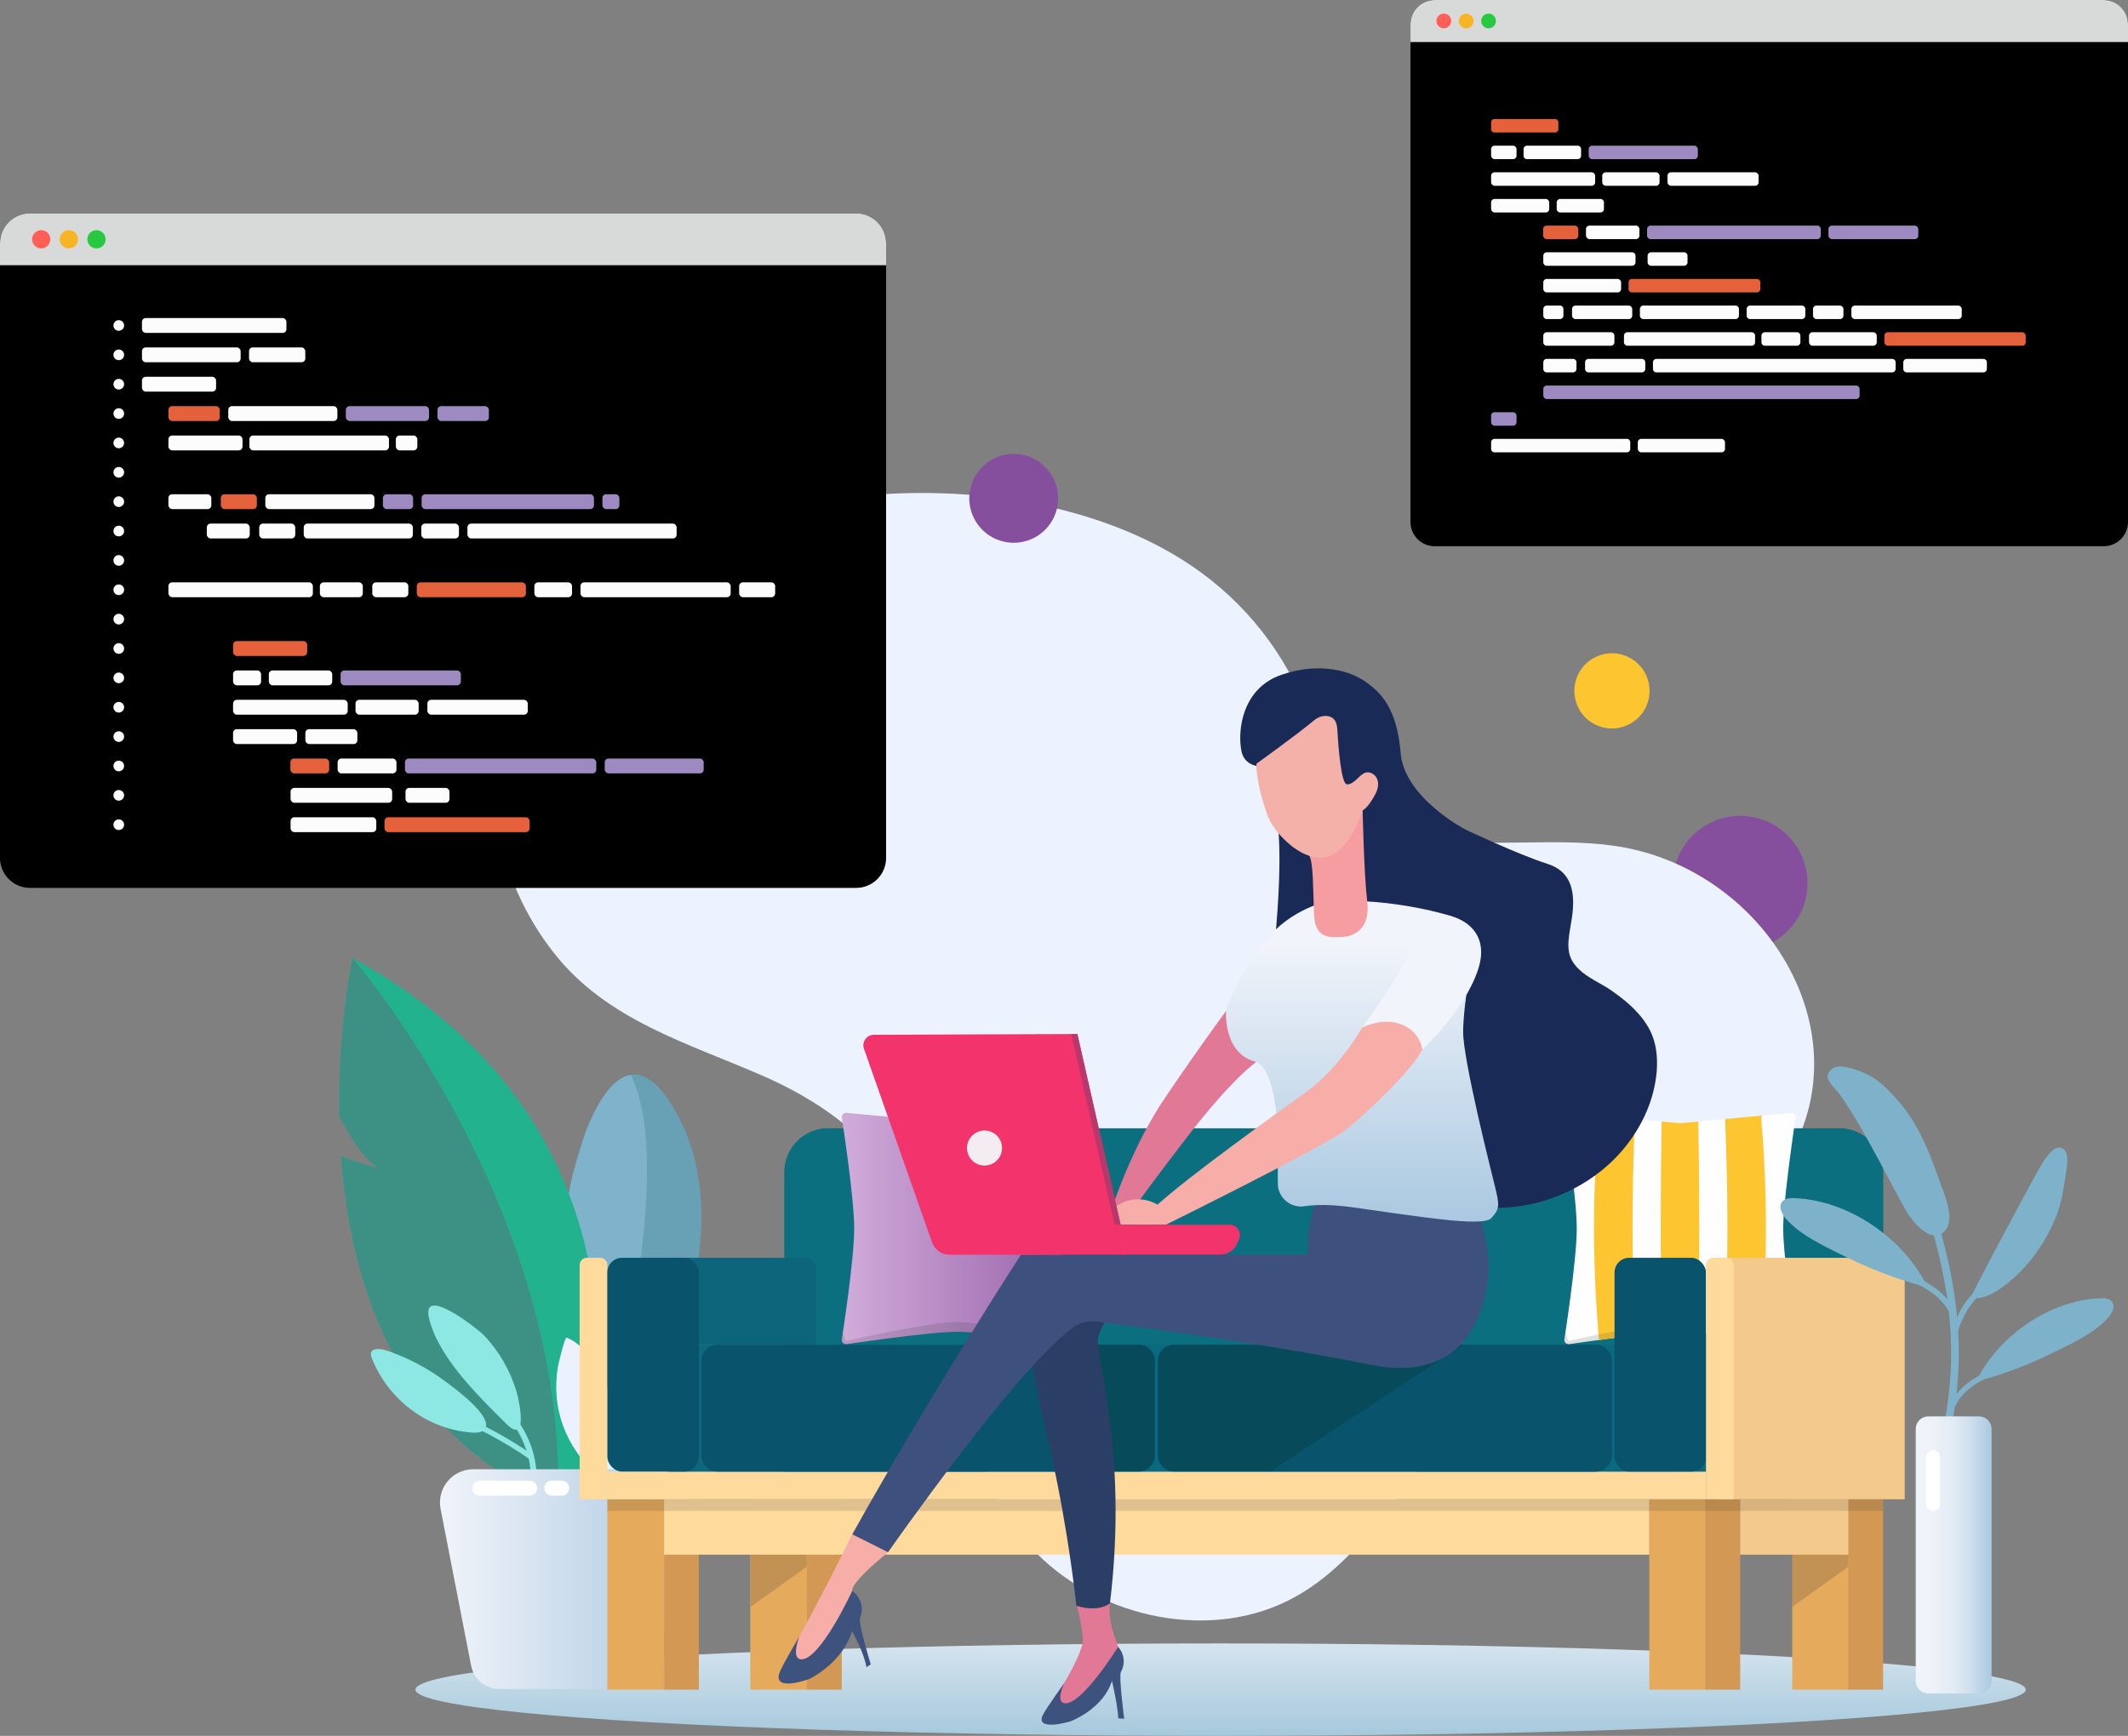 <?xml version="1.0" encoding="UTF-8"?>
<svg id="ICON" xmlns="http://www.w3.org/2000/svg" xmlns:xlink="http://www.w3.org/1999/xlink" viewBox="0 0 1968.41 1606.11">
  <rect x="0" y="0" width="1968.41" height="1606.11" fill="#808080" stroke="none"/>
  <defs>
    <style>
      .cls-1 {
        fill: #3d9084;
      }

      .cls-2 {
        fill: #f2336c;
      }

      .cls-3 {
        fill: url(#linear-gradient-5);
      }

      .cls-4 {
        fill: url(#linear-gradient-4);
      }

      .cls-5 {
        fill: url(#linear-gradient-3);
      }

      .cls-6 {
        fill: url(#linear-gradient-2);
      }

      .cls-7 {
        fill: #f1f4fa;
      }

      .cls-8 {
        fill: #864f9e;
      }

      .cls-9 {
        fill: url(#linear-gradient);
      }

      .cls-10 {
        fill: #ffda9d;
      }

      .cls-11 {
        fill: #ecf2fe;
      }

      .cls-12 {
        fill: #fefeff;
      }

      .cls-13 {
        fill: #ff5f57;
      }

      .cls-14 {
        fill: #0c657a;
      }

      .cls-15 {
        fill: #09546c;
      }

      .cls-16 {
        fill: #7fb3cb;
      }

      .cls-17 {
        fill: #fdc630;
      }

      .cls-18 {
        fill: #9c8ac1;
      }

      .cls-19 {
        fill: #f4ca8c;
      }

      .cls-20 {
        fill: #2b3f66;
      }

      .cls-21 {
        fill: #fff;
      }

      .cls-22 {
        fill: #f3ecf0;
      }

      .cls-23 {
        fill: #b8386b;
      }

      .cls-24 {
        fill: #7eb2ca;
      }

      .cls-25 {
        fill: #f4b1aa;
      }

      .cls-26 {
        fill: #0b6f7f;
      }

      .cls-27 {
        opacity: .2;
      }

      .cls-27, .cls-28, .cls-29 {
        fill: #333;
      }

      .cls-28, .cls-30 {
        opacity: .15;
      }

      .cls-31 {
        fill: #68a1b5;
      }

      .cls-32 {
        fill: #e17895;
      }

      .cls-33 {
        fill: #d39954;
      }

      .cls-34 {
        fill: #8de8e3;
      }

      .cls-35 {
        fill: #f7b423;
      }

      .cls-36 {
        fill: #1a2a57;
      }

      .cls-37 {
        fill: #f59da1;
      }

      .cls-38 {
        fill: #0a697f;
      }

      .cls-39 {
        fill: #3e527e;
      }

      .cls-40 {
        fill: #d8dad9;
      }

      .cls-41 {
        fill: #fcfcfc;
      }

      .cls-42 {
        fill: #ecf2fd;
      }

      .cls-43 {
        fill: #e5aa5c;
      }

      .cls-44 {
        fill: #22b28d;
      }

      .cls-45 {
        fill: #3e517e;
      }

      .cls-46 {
        fill: #074b5b;
      }

      .cls-47 {
        clip-path: url(#clippath);
      }

      .cls-48 {
        fill: #28c840;
      }

      .cls-49 {
        fill: #e5613b;
      }

      .cls-50 {
        fill: #f8aea8;
      }
    </style>
    <linearGradient id="linear-gradient" x1="1129.05" y1="1471.18" x2="1129.05" y2="1674.65" gradientUnits="userSpaceOnUse">
      <stop offset="0" stop-color="#f1f4fa"/>
      <stop offset="1" stop-color="#7fb3cc"/>
    </linearGradient>
    <linearGradient id="linear-gradient-2" x1="406.95" y1="1461.05" x2="636.69" y2="1461.05" gradientUnits="userSpaceOnUse">
      <stop offset="0" stop-color="#f1f4fa"/>
      <stop offset="1" stop-color="#abc9e1"/>
    </linearGradient>
    <linearGradient id="linear-gradient-3" x1="778.65" y1="1136.66" x2="992.59" y2="1136.66" gradientUnits="userSpaceOnUse">
      <stop offset="0" stop-color="#d1acda"/>
      <stop offset="1" stop-color="#9761a9"/>
    </linearGradient>
    <clipPath id="clippath">
      <path class="cls-12" d="M1451.36,1029.67l102.63,9.57,102.63-9.57c2.51-.23,4.6,1.9,4.32,4.4,0,0-11.48,75.58-11.48,102.64s11.47,102.55,11.47,102.55c.28,2.53-1.86,4.67-4.39,4.39,0,0-76.57-11.47-102.55-11.47s-102.55,11.47-102.55,11.47c-2.53.28-4.67-1.86-4.39-4.39,0,0,11.47-73.21,11.47-102.55s-11.48-102.64-11.48-102.64c-.28-2.5,1.81-4.63,4.32-4.4Z"/>
    </clipPath>
    <linearGradient id="linear-gradient-4" x1="1259.91" y1="873.89" x2="1259.91" y2="1125.65" xlink:href="#linear-gradient-2"/>
    <linearGradient id="linear-gradient-5" x1="1772.08" y1="1438.68" x2="1842.21" y2="1438.68" gradientUnits="userSpaceOnUse">
      <stop offset="0" stop-color="#f1f4fa"/>
      <stop offset=".26" stop-color="#edf1f8"/>
      <stop offset=".49" stop-color="#e2ebf4"/>
      <stop offset=".71" stop-color="#d0e0ee"/>
      <stop offset=".91" stop-color="#b7d0e5"/>
      <stop offset="1" stop-color="#abc9e1"/>
    </linearGradient>
  </defs>
  <g>
    <circle class="cls-8" cx="1609.67" cy="817.18" r="62.29"/>
    <path class="cls-11" d="M775.27,1035.7c-20.79-15.95-44.48-29.38-70.93-40.87-69.23-30.09-143.01-51.03-191.79-112.89-55.25-70.07-73.78-167.25-29.28-247.5,108.09-194.92,448.28-227.4,619.71-110.4,49.44,33.75,85.72,80.29,107.18,136.04,21.63,56.21,45.6,103.53,110.67,115.03,56.99,10.07,115.25-.66,172.32,7.47,152.62,21.75,251.65,204.81,131.4,326.35-44.29,44.77-102.75,69.61-153.8,104.65-54.72,37.56-104.41,82.48-147.1,133.32-40.39,48.09-75.24,106.29-133.6,134.76-77.07,37.6-179.67,12.6-236.52-50.13-64.94-71.68-63.39-179.87-90.47-267.69-17.08-55.39-46.77-96.65-87.81-128.13Z"/>
    <g>
      <ellipse class="cls-9" cx="1129.05" cy="1563.34" rx="744.78" ry="42.77"/>
      <g>
        <g>
          <path class="cls-31" d="M605.2,1304.01c-2.85,6.64-31.98,80.69-40.05,79.91l-15.66-1.5c-3.39-.33-5.98-.57-5.98-.57-3.82-8.42-6.87-17.15-9.51-26.01-23.81-79.57-21.28-172.06-7.49-253.2.81-4.71,1.84-9.94,3.14-15.5,2.82-12.09,6.74-25.68,11.67-38.66v-.02c10.21-26.93,24.69-51.21,42.19-53.9,13.52-2.09,28.85,8.75,45.42,41.28,16.91,33.19,21.82,71.54,19.2,108.7-3.83,54.83-21.41,109.17-42.92,159.46Z"/>
          <path class="cls-16" d="M549.5,1382.43c-3.39-.33-5.98-.57-5.98-.57-3.82-8.42-6.87-17.15-9.51-26.01-23.81-79.57-21.28-172.06-7.49-253.2.81-4.71,1.84-9.94,3.14-15.5l11.67-38.66v-.02c10.21-26.93,24.69-51.21,42.19-53.9,43.87,88.98-21.36,326.13-34.01,387.85Z"/>
        </g>
        <g>
          <path class="cls-44" d="M536.22,1384.46h-33c-138.34-62.77-179.46-200.27-187.74-314.91,26.81,10.69,34.2,10.69,34.2,10.69-13.8-8.05-27.59-31.44-35.84-47.43-1.38-81.74,11.9-144.46,12.29-146.3l.02-.04c317.04,173.86,210.06,497.98,210.06,497.98Z"/>
          <path class="cls-1" d="M516.29,1384.46h-13.07c-138.34-62.77-179.46-200.27-187.74-314.91,26.81,10.69,34.2,10.69,34.2,10.69-13.8-8.05-27.59-31.44-35.84-47.43-1.38-81.74,11.9-144.46,12.29-146.3l.02-.04s195.56,226.36,190.13,497.98Z"/>
        </g>
        <path class="cls-34" d="M465.29,1314.38c-25.26-25.14-60.7-60.29-68.53-95.26-6.84-30.59,45.62,10.78,50.86,16.3,13.93,14.67,24.37,32.67,30.13,52.07,2.94,9.91,10.95,50.21-9.77,29.57-.88-.88-1.78-1.77-2.69-2.68Z"/>
        <path class="cls-34" d="M496.2,1365.44l-5.31-.25c.01-.28.98-27.86-21.1-53.84l4.05-3.44c23.5,27.64,22.42,56.32,22.36,57.53Z"/>
        <path class="cls-34" d="M386.29,1261.9c-9.06-4.79-18.49-8.88-28.19-12.2-6.44-2.2-18.28-3.46-14.2,6.88,14.57,36.95,48.55,63.84,88.08,68.49,4.88.57,14.35,1.75,17.05-3.76,5.79-11.81-28.76-36.95-36.36-42.66-8.34-6.26-17.17-11.87-26.38-16.75Z"/>
        <path class="cls-34" d="M488.98,1349.4c-25.16-17.14-46.33-27.07-46.55-27.16l2.09-4.49c.21.1,21.73,10.18,47.24,27.56l-2.79,4.1Z"/>
        <path class="cls-42" d="M545.7,1359.51c1.44,1.9,2.85,3.83,4.21,5.8h28.52c85.56-73.34,51.61-157.36,51.61-157.36-57.04,30.06-59.76,101.68-59.76,101.68-14.94-62.47-46.17-71.98-46.18-71.98-1.77-.48-7.57,24.25-7.98,26.63-1.58,9.17-2.01,18.54-1.23,27.82,1.59,18.88,8.21,36.66,19.07,52.14,3.69,5.26,7.86,10.15,11.73,15.27Z"/>
        <path class="cls-6" d="M461.99,1562.7h119.67c12.79,0,23.78-9.06,26.23-21.61l28.23-144.98c3.7-19.02-10.86-36.7-30.24-36.7h-168.1c-19.38,0-33.94,17.68-30.24,36.7l28.23,144.98c2.44,12.55,13.44,21.61,26.23,21.61Z"/>
        <path class="cls-21" d="M496.93,1376.89h0c0-3.84-3.14-6.99-6.99-6.99h-46.03c-3.84,0-6.99,3.14-6.99,6.99h0c0,3.84,3.14,6.99,6.99,6.99h46.03c3.84,0,6.99-3.14,6.99-6.99Z"/>
        <path class="cls-21" d="M526.51,1376.89h0c0-3.84-3.14-6.99-6.99-6.99h-9.06c-3.84,0-6.99,3.14-6.99,6.99h0c0,3.84,3.14,6.99,6.99,6.99h9.06c3.84,0,6.99-3.14,6.99-6.99Z"/>
      </g>
      <g>
        <rect class="cls-43" x="1525.62" y="1387.2" width="52.43" height="176.14"/>
        <rect class="cls-33" x="1577.46" y="1387.2" width="32.22" height="176.14"/>
        <rect class="cls-33" x="614.23" y="1387.2" width="32.22" height="176.14"/>
        <rect class="cls-43" x="561.8" y="1387.2" width="52.43" height="176.14" transform="translate(1176.03 2950.53) rotate(180)"/>
        <rect class="cls-43" x="1657.82" y="1387.2" width="52.43" height="176.14"/>
        <rect class="cls-33" x="1709.65" y="1387.2" width="32.22" height="176.14"/>
        <rect class="cls-33" x="746.43" y="1387.2" width="32.22" height="176.14"/>
        <rect class="cls-43" x="694" y="1387.2" width="52.43" height="176.14" transform="translate(1440.43 2950.53) rotate(180)"/>
        <rect class="cls-10" x="614.23" y="1387.2" width="911.39" height="51.24"/>
        <rect class="cls-10" x="561.8" y="1361.58" width="1016.25" height="25.62"/>
        <path class="cls-10" d="M437.28,1262.67h216.71c3.71,0,6.72,3.01,6.72,6.72v12.18c0,3.71-3.01,6.72-6.72,6.72h-216.71v-25.62h0Z" transform="translate(-726.49 1824.47) rotate(-90)"/>
        <rect class="cls-28" x="561.8" y="1387.2" width="1016.25" height="10.72"/>
        <path class="cls-38" d="M1701.5,1044.01h-935.52c-22.29,0-40.37,18.07-40.37,40.37v277.2h1016.25v-277.2c0-22.29-18.07-40.37-40.37-40.37Z"/>
        <rect class="cls-38" x="618.51" y="1244.2" width="857.51" height="117.37"/>
        <path class="cls-26" d="M1247.63,1044.01h453.87c22.28,0,40.37,18.09,40.37,40.37v159.83h-507.05v-187.38c0-7.07,5.74-12.81,12.81-12.81Z"/>
        <path class="cls-15" d="M1068.25,1259.24v87.29c0,7.26-5.14,13.31-11.98,14.73-.99.21-2.02.31-3.07.31h-389.37c-8.31,0-15.04-6.74-15.04-15.04v-87.29c0-8.31,6.74-15.04,15.04-15.04h389.37c8.32,0,15.05,6.74,15.05,15.04Z"/>
        <path class="cls-26" d="M725.62,1044.01h506.52v159.83c0,22.28-18.09,40.37-40.37,40.37h-453.34c-7.07,0-12.81-5.74-12.81-12.81v-187.38h0Z" transform="translate(1957.76 2288.21) rotate(180)"/>
        <path class="cls-14" d="M618.51,1163.77h126.47c5.59,0,10.13,4.54,10.13,10.13v70.3h-136.6v-80.43h0Z"/>
        <rect class="cls-15" x="561.8" y="1163.77" width="84.61" height="197.81" rx="13.55" ry="13.55" transform="translate(1208.21 2525.34) rotate(180)"/>
        <rect class="cls-19" x="1609.67" y="1387.2" width="99.98" height="51.24"/>
        <polygon class="cls-27" points="1709.65 1438.44 1709.65 1449.68 1657.82 1486.68 1657.82 1438.44 1709.65 1438.44"/>
        <polygon class="cls-27" points="746.13 1438.44 746.13 1449.68 694.3 1486.68 694.3 1438.44 746.13 1438.44"/>
        <rect class="cls-28" x="1578.05" y="1387.2" width="163.82" height="10.72"/>
        <g>
          <path class="cls-5" d="M782.99,1029.67l102.63,9.57,102.63-9.57c2.51-.23,4.6,1.9,4.32,4.4,0,0-11.48,75.58-11.48,102.64s11.47,102.55,11.47,102.55c.28,2.53-1.86,4.67-4.39,4.39,0,0-76.57-11.47-102.55-11.47s-102.55,11.47-102.55,11.47c-2.53.28-4.67-1.86-4.39-4.39,0,0,11.47-73.21,11.47-102.55s-11.48-102.64-11.48-102.64c-.28-2.5,1.81-4.63,4.32-4.4Z"/>
          <path class="cls-28" d="M988.17,1240.64s-76.57-17.49-102.55-17.49-102.55,17.49-102.55,17.49c-1.39.16-2.65-6.45-3.47-7.42-.57,3.8-.92,6.04-.92,6.04-.28,2.53,1.86,4.67,4.39,4.39,0,0,76.57-11.47,102.55-11.47s102.55,11.47,102.55,11.47c2.53.28,4.67-1.86,4.39-4.39,0,0-.34-2.26-.9-6.07-.82.99-2.08,7.61-3.49,7.45Z"/>
        </g>
        <g>
          <g>
            <path class="cls-12" d="M1451.36,1029.67l102.63,9.57,102.63-9.57c2.51-.23,4.6,1.9,4.32,4.4,0,0-11.48,75.58-11.48,102.64s11.47,102.55,11.47,102.55c.28,2.53-1.86,4.67-4.39,4.39,0,0-76.57-11.47-102.55-11.47s-102.55,11.47-102.55,11.47c-2.53.28-4.67-1.86-4.39-4.39,0,0,11.47-73.21,11.47-102.55s-11.48-102.64-11.48-102.64c-.28-2.5,1.81-4.63,4.32-4.4Z"/>
            <g class="cls-47">
              <g>
                <path class="cls-17" d="M1595.55,1240.01c11.16.16,22.21.09,33.36-.27,6.12-69.2,6.12-138.28,0-207.49-11.11-.97-22.26-1.43-33.41-1.42,3.16,69.74,3.18,139.44.05,209.18Z"/>
                <path class="cls-17" d="M1570.92,1239.03c1.21-69.14,1.2-138.28-.03-207.43-6.75.41-10.13.68-16.9,1.35-6.77-.67-10.15-.94-16.9-1.35-1.22,69.14-1.23,138.28-.03,207.43,6.66-.32,12.52-.61,16.92-.61s10.27.28,16.92.61Z"/>
                <path class="cls-17" d="M1512.49,1030.84c-11.15-.01-22.3.45-33.41,1.42-6.12,69.2-6.12,138.28,0,207.49,11.15.37,22.2.43,33.36.27-3.12-69.74-3.1-139.44.05-209.18Z"/>
              </g>
            </g>
          </g>
          <g class="cls-30">
            <path class="cls-29" d="M1656.54,1240.64s-76.57-17.49-102.55-17.49-102.55,17.49-102.55,17.49c-1.39.16-2.65-6.45-3.47-7.42-.57,3.8-.92,6.04-.92,6.04-.28,2.53,1.86,4.67,4.39,4.39,0,0,76.57-11.47,102.55-11.47s102.55,11.47,102.55,11.47c2.53.28,4.67-1.86,4.39-4.39,0,0-.34-2.26-.9-6.07-.82.99-2.08,7.61-3.49,7.45Z"/>
          </g>
        </g>
        <rect class="cls-15" x="1493.45" y="1163.77" width="84.61" height="197.81" rx="13.55" ry="13.55"/>
        <path class="cls-15" d="M1491.07,1259.24v87.29c0,8.31-6.74,15.04-15.05,15.04h-389.89c-1.05,0-2.07-.11-3.07-.31-6.83-1.42-11.97-7.47-11.97-14.73v-87.29c0-8.31,6.74-15.04,15.04-15.04h389.89c8.32,0,15.05,6.74,15.05,15.04Z"/>
        <path class="cls-19" d="M1590.06,1163.77h158.48c7.35,0,13.33,5.97,13.33,13.33v210.1h-171.8v-223.43h0Z"/>
        <path class="cls-10" d="M1479.15,1262.67h216.71c3.71,0,6.72,3.01,6.72,6.72v12.18c0,3.71-3.01,6.72-6.72,6.72h-216.71v-25.62h0Z" transform="translate(315.38 2866.34) rotate(-90)"/>
        <path class="cls-46" d="M1353.43,1244.2l-177.9,117.06h-92.48c-6.83-1.42-11.97-7.47-11.97-14.73v-87.29c0-8.31,6.74-15.04,15.04-15.04h267.31Z"/>
        <path class="cls-46" d="M1068.25,1259.24v87.29c0,7.26-5.14,13.31-11.98,14.73h-54.57v-117.06h51.5c8.32,0,15.05,6.74,15.05,15.04Z"/>
      </g>
      <g>
        <path class="cls-50" d="M821.47,1436.21s-34.65,27.62-33.14,35.66c1.51,8.03,9.95,6.4,5.93,22.47-4.02,16.07-28.15,29.18-34.17,47.26-6.03,18.08-44.66,14.89-36.7,1.15,9.01-15.55,36.61-64.98,64.94-123.1l33.14,16.57Z"/>
        <path class="cls-32" d="M995.11,1481.4s6.59,24.61,6.59,36.17c0,10.78-19.04,44.24-24.69,50.27-5.65,6.03-2.68,17.18,1.84,17.94s19.96,2.64,27.49-5.65c7.53-8.29,30.19-48.48,27.93-56.39-2.26-7.91-9.54-22.35-7.57-40.36l-31.6-1.98Z"/>
        <path class="cls-39" d="M1034.28,1523.73s-34.5,55.55-50.03,52.12c-7.97-1.76.29-18.69.29-18.69,0,0-16.74,23.34-19.75,29.34-7.92,15.75,23.86,6.8,25.74,6.05s30.13-12.05,38.04-37.29c0,0,5.33,22.6,5.87,34.65l5.43.38s-5.08-39.35-3.09-43.06c7.24-13.56-2.49-23.5-2.49-23.5Z"/>
        <path class="cls-39" d="M788.33,1471.87s-30.04,65.29-47.69,63.35c-9.06-.99-1.27-21.01-1.27-21.01,0,0-15.59,26.17-18.22,33.19-6.89,18.43,26.46,6.66,28.46,5.59,2-1.06,29.96-15.35,38.52-43.69,0,0,11.29,19.96,13.33,33.27l4-2.58s-11.73-38.51-9.98-42.87c6.4-15.92-7.16-25.26-7.16-25.26Z"/>
        <path class="cls-20" d="M1025.26,1218.2s-6.8,9.12-9.36,18.85c-4.21,15.93,28.31,102.27,10.82,246.33,0,0-9.7,8.96-31.15,2.31,0,0-6.15-63.92-23.97-143.85-18.1-81.12-28.05-111.9-1.62-138.03l55.29,14.4Z"/>
        <path class="cls-45" d="M1217.27,1111.2s-8.29,22.65-7.53,49.55l-265.41.18s-83.18,128.14-156,258.7l33.14,16.57s117.08-167.88,170.42-207.53c6.73-5,15.18-7.07,23.49-5.95,84.83,11.44,169.65,23.41,253.61,40.21,48.5,9.7,87.33-5.56,102.26-55.27,4.44-14.77,7.12-31.5,4.95-46.92-3.05-21.68-6.14-30.77-6.14-30.77,0,0-57.14-36.11-152.8-18.78Z"/>
        <path class="cls-36" d="M1171.32,709.32s-19.68,2.36-22.97-14.31c-3.89-19.71.88-58.25,37.04-70.68,36.16-12.43,64.66-3.14,78.59,7.03,13.94,10.17,28.25,24.48,31.64,65.54,3.39,41.05,59.51,70.43,59.51,70.43,0,0,48.21,22.98,76.46,32.01,28.25,9.04,24.86,37.29,21.09,58-3.77,20.72-2.26,29.38,7.53,39.17,8.18,8.18,20.54,13.18,30.01,19.73,14.28,9.87,28.39,21.79,36.27,37.59,10.91,21.87,6.11,51.99-3,73.67-9.2,21.9-24.11,41.34-42.72,56.08-31.25,24.75-70.95,36.89-110.68,33.49-74.95-6.4-207.33-80.56-191.22-241.66,9.42-94.16,1.51-123.91,1.51-123.91l-9.04-42.18Z"/>
        <path class="cls-32" d="M1163.03,981.82s-21.87,14.17-65.54,71c-43.67,56.82-59.51,80.29-59.51,80.29l-14.31.11s18.46-64.95,53.86-117.3,63.28-89.64,63.28-89.64l22.22,55.55Z"/>
        <path class="cls-4" d="M1229.57,833.74s-35.06,5.78-60.17,37.92-35.25,62.52-35.25,62.52c0,0-3.56,40.1,27.12,48.18,11.55,3.04,20.35,31.21,20.62,70.36.1,14.63.12,29.57.1,42.19-.02,13.09,11.6,23.11,24.55,21.16,10.22-1.54,24.45-1.8,44.12.91,58.25,8.03,120.98,18.76,128.87,10.04,7.72-8.54,7.72-11.55,3.11-30.13-3.66-14.75-29.25-116.15-29.25-142.27,0-9.2,2.22-39.27,7.75-55.84,10.38-31.15-18.55-51.07-18.55-51.07,0,0-51.75-16.98-113.02-13.96Z"/>
        <path class="cls-37" d="M1260.45,749.75s1.22,59.47,4.25,84.28c3.03,24.82-11.53,32.35-23.08,32.85-11.55.5-25.11,2.01-26.11-20.84-1-22.85-.5-47.96-4.52-54.49l49.47-41.81Z"/>
        <path class="cls-25" d="M1260.45,749.75s-14.19,46.2-40.55,43.94c-10.99-.94-20.9-6.89-28.93-14.15-8.06-7.29-15.64-16.25-19.16-26.68-3.83-11.35-7.39-23.31-8.79-35.36-.18-1.56-1.7-10.19-.37-11.19,0,0,36.13-25.86,53.04-39.94,3.07-2.55,6.93-4.07,10.91-3.94,4.84.16,9.78,2.54,10.37,12.11,1.07,17.45,3.64,50.78,8.91,51.16,7.15.51,12.3-10.73,18.71-11.11,6.4-.38,14.56,7.41,7.41,20.59-7.16,13.18-11.55,14.56-11.55,14.56Z"/>
        <path class="cls-50" d="M1259.91,950.75s-20.42,36.91-50.55,58.76c-30.13,21.85-109.23,78.34-138.6,105.08,0,0-22.6-14.69-44.07,6.4,0,0-14.69,11.68,7.16,12.05,21.85.38,44.82,0,44.82,0,0,0,145.76-71.94,165.72-87.38s62.78-56.87,71.31-74.57c8.53-17.7-28.21-39.92-55.79-20.34Z"/>
        <path class="cls-7" d="M1315.7,971.09s38.67-35.4,51.47-73.82c12.81-38.42-20.02-51.29-35.66-51.22-9.44.04-15.05,10.68-18.75,17.92-9.58,18.73-18.86,37.65-30.71,55.09-7.22,10.63-14.57,21.17-22.08,31.6-.02.03-.05.06-.07.1,0,0,15.35-8.08,31.18-4.52,22.35,5.02,24.61,24.86,24.61,24.86Z"/>
        <path class="cls-2" d="M996.55,956.75l-188.19.68c-6.71.02-11.4,6.66-9.17,13l62.98,179.1c2.41,6.84,8.87,11.42,16.13,11.41l164.58-.18-46.32-204Z"/>
        <polygon class="cls-23" points="996.55 956.75 990.96 956.75 1037.28 1160.75 866.18 1160.94 866.18 1160.95 1042.87 1160.75 996.55 956.75"/>
        <path class="cls-2" d="M1037.28,1160.75h91.99c6.33,0,12.08-3.71,14.68-9.48l2.13-4.71c2.82-6.26-1.75-13.34-8.62-13.34h-106.44l6.25,27.54Z"/>
        <circle class="cls-22" cx="910.68" cy="1062.23" r="16.22" transform="translate(-218.34 235.81) rotate(-13.19)"/>
      </g>
      <g>
        <g>
          <path class="cls-24" d="M1802.26,1333.39l-6.9-1.59c15.14-65.68,12.23-125.47-9.72-199.95l6.79-2c22.32,75.72,25.26,136.59,9.83,203.54Z"/>
          <path class="cls-24" d="M1788.8,1078.17c-7.6-20.23-16.81-40.64-30.74-56.91-14.84-17.34-25-27.46-47.11-33.1-4.1-1.05-8.42-1.95-12.53-.92-4.1,1.03-7.89,4.56-7.8,8.79.11,5.83,8,12.17,11.19,16.65,5.21,7.35,10.08,14.94,14.7,22.67,16.28,27.21,30.55,55.7,45.74,83.53,5.5,10.07,24.31,34.29,37.12,19.58,9.69-11.13-1.62-35.29-5.65-46.72-1.58-4.48-3.21-9.02-4.92-13.57Z"/>
          <path class="cls-24" d="M1868.71,1113.31c10.16-18.88,18.59-34.22,20.74-37.46,3.82-5.74,12.92-19.78,20.3-11.65,4.55,5.02,1.73,18.17.85,24.11-1.75,11.88-3.8,24.95-8.23,36.19-7.03,17.82-17.36,34.75-30.4,48.81-9.66,10.41-33.23,32.06-48.94,27.16-.54-.17,25.87-50.38,45.68-87.17Z"/>
          <path class="cls-24" d="M1810.88,1232.39l-5.14-1.35c.29-1.12,7.4-27.48,26.68-40.4l2.96,4.41c-17.59,11.79-24.43,37.09-24.5,37.34Z"/>
          <path class="cls-24" d="M1757.17,1183.51c-17.42-5.88-34.44-12.98-50.9-21.17-18.39-9.15-40.93-19.24-54.58-35.09-7.19-8.36-7.35-19.12,7.08-18.71,51.91,1.5,104.56,38.68,125.82,85.63-2.05-4.54-11.14-5.53-15.31-6.79-4.06-1.23-8.09-2.52-12.11-3.87Z"/>
          <path class="cls-24" d="M1803.95,1215.87c-8.75-19.26-31.93-28.34-32.16-28.43l1.9-4.96c1.03.39,25.44,9.92,35.1,31.2l-4.84,2.2Z"/>
          <path class="cls-24" d="M1852.1,1271.09c16.25-5.49,32.12-12.11,47.48-19.75,17.16-8.53,38.18-17.95,50.91-32.73,6.71-7.8,6.86-17.84-6.6-17.45-48.42,1.4-97.53,36.08-117.36,79.88,1.92-4.23,10.39-5.15,14.28-6.33,3.78-1.14,7.55-2.35,11.3-3.61Z"/>
          <path class="cls-24" d="M1808.46,1301.27l-4.51-2.05c9.01-19.85,31.78-28.73,32.74-29.1l1.77,4.63c-.22.08-21.84,8.55-30,26.52Z"/>
        </g>
        <path class="cls-3" d="M1783.67,1310.5h46.96c6.4,0,11.59,5.19,11.59,11.59v233.18c0,6.4-5.19,11.59-11.59,11.59h-46.96c-6.4,0-11.59-5.19-11.59-11.59v-233.18c0-6.4,5.19-11.59,11.59-11.59Z"/>
        <path class="cls-21" d="M1788.02,1397.88h0c3.6,0,6.54-2.94,6.54-6.54v-43.07c0-3.6-2.94-6.54-6.54-6.54h0c-3.6,0-6.54,2.94-6.54,6.54v43.07c0,3.6,2.94,6.54,6.54,6.54Z"/>
      </g>
    </g>
    <circle class="cls-8" cx="937.76" cy="461.14" r="41.12" transform="translate(293.38 1283.82) rotate(-78.12)"/>
    <circle class="cls-17" cx="1491.07" cy="639.16" r="34.79" transform="translate(-131.21 633.77) rotate(-23.01)"/>
  </g>
  <g>
    <path d="M819.65,225.12v568.66c0,15.33-12.41,27.74-27.72,27.74H27.72c-15.3,0-27.72-12.41-27.72-27.74V225.12c0-15.33,12.41-27.74,27.72-27.74h764.21c15.3,0,27.72,12.41,27.72,27.74Z"/>
    <path class="cls-40" d="M819.65,225.12v20.3H0v-20.3c0-15.33,12.41-27.74,27.72-27.74h764.21c15.3,0,27.72,12.41,27.72,27.74Z"/>
    <circle class="cls-13" cx="38.11" cy="221.4" r="8.44" transform="translate(-50.02 14.75) rotate(-13.33)"/>
    <circle class="cls-35" cx="63.68" cy="221.4" r="8.44" transform="translate(-49.33 20.65) rotate(-13.33)"/>
    <circle class="cls-48" cx="89.24" cy="221.4" r="8.44" transform="translate(-48.65 26.54) rotate(-13.33)"/>
    <g>
      <circle class="cls-41" cx="109.86" cy="301.14" r="4.94"/>
      <rect class="cls-41" x="131.32" y="294.26" width="133.63" height="13.75" rx="3.46" ry="3.46"/>
      <circle class="cls-41" cx="109.86" cy="328.31" r="4.94"/>
      <rect class="cls-41" x="131.32" y="321.43" width="91.28" height="13.75" rx="3.46" ry="3.46"/>
      <rect class="cls-41" x="230.35" y="321.43" width="52.05" height="13.75" rx="3.46" ry="3.46"/>
      <circle class="cls-41" cx="109.86" cy="355.48" r="4.94"/>
      <rect class="cls-41" x="131.32" y="348.61" width="68.55" height="13.75" rx="3.46" ry="3.46"/>
      <circle class="cls-41" cx="109.86" cy="382.65" r="4.94"/>
      <rect class="cls-49" x="155.78" y="375.78" width="47.54" height="13.75" rx="3.46" ry="3.46"/>
      <rect class="cls-18" x="319.91" y="375.78" width="76.96" height="13.75" rx="3.46" ry="3.46"/>
      <rect class="cls-18" x="404.68" y="375.78" width="47.54" height="13.75" rx="3.46" ry="3.46"/>
      <rect class="cls-41" x="211.15" y="375.78" width="100.94" height="13.75" rx="3.46" ry="3.46"/>
      <rect class="cls-49" x="204.25" y="457.29" width="33.34" height="13.75" rx="3.46" ry="3.46"/>
      <rect class="cls-18" x="354.18" y="457.29" width="27.97" height="13.75" rx="3.46" ry="3.46"/>
      <rect class="cls-18" x="557.22" y="457.29" width="15.71" height="13.75" rx="3.46" ry="3.46"/>
      <rect class="cls-18" x="389.97" y="457.29" width="159.43" height="13.75" rx="3.46" ry="3.46"/>
      <rect class="cls-41" x="245.42" y="457.29" width="100.94" height="13.75" rx="3.46" ry="3.46"/>
      <circle class="cls-41" cx="109.86" cy="409.82" r="4.94" transform="translate(-303.88 503.87) rotate(-87.8)"/>
      <rect class="cls-41" x="155.78" y="402.95" width="68.55" height="13.75" rx="3.46" ry="3.46"/>
      <rect class="cls-41" x="230.68" y="402.95" width="129.13" height="13.75" rx="3.46" ry="3.46"/>
      <rect class="cls-41" x="366.17" y="402.95" width="19.89" height="13.75" rx="3.46" ry="3.46"/>
      <path class="cls-41" d="M114.8,436.99c0-2.73-2.21-4.94-4.94-4.94s-4.94,2.21-4.94,4.94,2.21,4.94,4.94,4.94,4.94-2.21,4.94-4.94Z"/>
      <path class="cls-41" d="M114.8,464.17c0-2.73-2.21-4.94-4.94-4.94s-4.94,2.21-4.94,4.94,2.21,4.94,4.94,4.94,4.94-2.21,4.94-4.94Z"/>
      <rect class="cls-41" x="155.78" y="457.29" width="39.7" height="13.75" rx="3.46" ry="3.46"/>
      <rect class="cls-41" x="239.77" y="484.46" width="33.34" height="13.75" rx="3.46" ry="3.46"/>
      <rect class="cls-41" x="389.69" y="484.46" width="34.85" height="13.75" rx="3.46" ry="3.46"/>
      <rect class="cls-41" x="432.37" y="484.46" width="193.52" height="13.75" rx="3.46" ry="3.46"/>
      <rect class="cls-41" x="280.94" y="484.46" width="100.94" height="13.75" rx="3.46" ry="3.46"/>
      <rect class="cls-41" x="191.3" y="484.46" width="39.7" height="13.75" rx="3.46" ry="3.46"/>
      <rect class="cls-41" x="344.36" y="538.81" width="33.34" height="13.75" rx="3.46" ry="3.46"/>
      <rect class="cls-41" x="683.7" y="538.81" width="33.34" height="13.75" rx="3.46" ry="3.46"/>
      <rect class="cls-41" x="494.29" y="538.81" width="34.85" height="13.75" rx="3.46" ry="3.46"/>
      <rect class="cls-41" x="536.96" y="538.81" width="138.92" height="13.75" rx="3.46" ry="3.46"/>
      <rect class="cls-49" x="385.53" y="538.81" width="100.94" height="13.75" rx="3.46" ry="3.46"/>
      <rect class="cls-41" x="295.89" y="538.81" width="39.7" height="13.75" rx="3.46" ry="3.46"/>
      <path class="cls-41" d="M114.8,491.34c0-2.73-2.21-4.94-4.94-4.94s-4.94,2.21-4.94,4.94,2.21,4.94,4.94,4.94,4.94-2.21,4.94-4.94Z"/>
      <path class="cls-41" d="M114.8,518.51c0-2.73-2.21-4.94-4.94-4.94s-4.94,2.21-4.94,4.94,2.21,4.94,4.94,4.94,4.94-2.21,4.94-4.94Z"/>
      <path class="cls-41" d="M114.8,545.68c0-2.73-2.21-4.94-4.94-4.94s-4.94,2.21-4.94,4.94,2.21,4.94,4.94,4.94,4.94-2.21,4.94-4.94Z"/>
      <rect class="cls-41" x="155.78" y="538.81" width="133.63" height="13.75" rx="3.46" ry="3.46"/>
      <path class="cls-41" d="M114.8,572.85c0-2.73-2.21-4.94-4.94-4.94s-4.94,2.21-4.94,4.94,2.21,4.94,4.94,4.94,4.94-2.21,4.94-4.94Z"/>
      <path class="cls-41" d="M114.8,600.02c0-2.73-2.21-4.94-4.94-4.94s-4.94,2.21-4.94,4.94,2.21,4.94,4.94,4.94,4.94-2.21,4.94-4.94Z"/>
      <rect class="cls-49" x="215.59" y="593.15" width="68.55" height="13.75" rx="3.46" ry="3.46"/>
      <path class="cls-41" d="M114.8,627.19c0-2.73-2.21-4.94-4.94-4.94s-4.94,2.21-4.94,4.94,2.21,4.94,4.94,4.94,4.94-2.21,4.94-4.94Z"/>
      <rect class="cls-41" x="215.59" y="620.32" width="25.91" height="13.75" rx="3.46" ry="3.46"/>
      <rect class="cls-41" x="248.66" y="620.32" width="58.65" height="13.75" rx="3.46" ry="3.46"/>
      <rect class="cls-18" x="315.04" y="620.32" width="111.24" height="13.75" rx="3.46" ry="3.46"/>
      <path class="cls-41" d="M114.8,654.37c0-2.73-2.21-4.94-4.94-4.94s-4.94,2.21-4.94,4.94,2.21,4.94,4.94,4.94,4.94-2.21,4.94-4.94Z"/>
      <rect class="cls-41" x="215.59" y="647.49" width="106.05" height="13.75" rx="3.46" ry="3.46"/>
      <rect class="cls-41" x="328.85" y="647.49" width="58.41" height="13.75" rx="3.46" ry="3.46"/>
      <rect class="cls-41" x="395.34" y="647.49" width="92.85" height="13.75" rx="3.46" ry="3.46"/>
      <path class="cls-41" d="M114.8,681.54c0-2.73-2.21-4.94-4.94-4.94s-4.94,2.21-4.94,4.94,2.21,4.94,4.94,4.94,4.94-2.21,4.94-4.94Z"/>
      <rect class="cls-41" x="215.59" y="674.66" width="59.25" height="13.75" rx="3.46" ry="3.46"/>
      <rect class="cls-41" x="282.46" y="674.66" width="48.12" height="13.75" rx="3.46" ry="3.46"/>
      <path class="cls-41" d="M114.8,708.71c0-2.73-2.21-4.94-4.94-4.94s-4.94,2.21-4.94,4.94,2.21,4.94,4.94,4.94,4.94-2.21,4.94-4.94Z"/>
      <path class="cls-41" d="M114.8,735.88c0-2.73-2.21-4.94-4.94-4.94s-4.94,2.21-4.94,4.94,2.21,4.94,4.94,4.94,4.94-2.21,4.94-4.94Z"/>
      <rect class="cls-41" x="268.77" y="729.01" width="93.99" height="13.75" rx="3.46" ry="3.46"/>
      <rect class="cls-41" x="375.1" y="729.01" width="40.68" height="13.75" rx="3.46" ry="3.46"/>
      <circle class="cls-41" cx="109.86" cy="763.05" r="4.94"/>
      <rect class="cls-41" x="268.77" y="756.18" width="79.31" height="13.75" rx="3.46" ry="3.46"/>
      <rect class="cls-49" x="355.68" y="756.18" width="134.24" height="13.75" rx="3.46" ry="3.46"/>
      <rect class="cls-49" x="268.61" y="701.83" width="35.86" height="13.75" rx="3.46" ry="3.46"/>
      <rect class="cls-18" x="374.57" y="701.83" width="176.99" height="13.75" rx="3.46" ry="3.46"/>
      <rect class="cls-18" x="559.37" y="701.83" width="91.56" height="13.75" rx="3.46" ry="3.46"/>
      <rect class="cls-41" x="312.29" y="701.83" width="54.45" height="13.75" rx="3.46" ry="3.46"/>
    </g>
  </g>
  <g>
    <path d="M1968.41,22.46v460.48c0,12.41-10.05,22.46-22.45,22.46h-618.83c-12.39,0-22.44-10.05-22.44-22.46V22.46c0-12.41,10.05-22.46,22.44-22.46h618.83c12.39,0,22.45,10.05,22.45,22.46Z"/>
    <path class="cls-40" d="M1968.41,22.46v16.44h-663.72v-16.44c0-12.41,10.05-22.46,22.44-22.46h618.83c12.39,0,22.45,10.05,22.45,22.46Z"/>
    <circle class="cls-13" cx="1335.55" cy="19.45" r="6.83" transform="translate(14.13 214.18) rotate(-9.22)"/>
    <circle class="cls-35" cx="1356.25" cy="19.45" r="6.83" transform="translate(1239.38 1370.8) rotate(-85.88)"/>
    <circle class="cls-48" cx="1376.95" cy="19.45" r="6.83" transform="translate(14.66 220.81) rotate(-9.22)"/>
    <g>
      <rect class="cls-41" x="1454.13" y="282.74" width="55.7" height="12.48" rx="3.14" ry="3.14"/>
      <path class="cls-41" d="M1618.78,282.74h48.01c1.73,0,3.14,1.41,3.14,3.14v6.2c0,1.73-1.41,3.14-3.14,3.14h-48.01c-1.73,0-3.14-1.41-3.14-3.14v-6.2c0-1.73,1.41-3.14,3.14-3.14Z"/>
      <rect class="cls-41" x="1677.03" y="282.74" width="28.16" height="12.48" rx="3.14" ry="3.14"/>
      <path class="cls-41" d="M1520.06,282.74h85.34c1.73,0,3.14,1.41,3.14,3.14v6.2c0,1.73-1.41,3.14-3.14,3.14h-85.34c-1.73,0-3.14-1.41-3.14-3.14v-6.2c0-1.73,1.41-3.14,3.14-3.14Z"/>
      <rect class="cls-41" x="1712.54" y="282.74" width="102.1" height="12.48" rx="3.14" ry="3.14"/>
      <path class="cls-41" d="M1430.69,282.74h12.34c1.73,0,3.14,1.41,3.14,3.14v6.2c0,1.73-1.41,3.14-3.14,3.14h-12.34c-1.73,0-3.14-1.41-3.14-3.14v-6.2c0-1.73,1.41-3.14,3.14-3.14Z"/>
      <path class="cls-41" d="M1469.33,332.06h49.42c1.73,0,3.14,1.41,3.14,3.14v6.2c0,1.73-1.41,3.14-3.14,3.14h-49.42c-1.73,0-3.14-1.41-3.14-3.14v-6.2c0-1.73,1.41-3.14,3.14-3.14Z"/>
      <path class="cls-41" d="M1763.7,332.06h71.02c1.73,0,3.14,1.41,3.14,3.14v6.2c0,1.73-1.41,3.14-3.14,3.14h-71.02c-1.73,0-3.14-1.41-3.14-3.14v-6.2c0-1.73,1.41-3.14,3.14-3.14Z"/>
      <path class="cls-41" d="M1532.13,332.06h218.19c1.73,0,3.14,1.41,3.14,3.14v6.2c0,1.73-1.41,3.14-3.14,3.14h-218.19c-1.73,0-3.14-1.41-3.14-3.14v-6.2c0-1.73,1.41-3.14,3.14-3.14Z"/>
      <path class="cls-41" d="M1430.69,332.06h24.41c1.73,0,3.14,1.41,3.14,3.14v6.2c0,1.73-1.41,3.14-3.14,3.14h-24.41c-1.73,0-3.14-1.41-3.14-3.14v-6.2c0-1.73,1.41-3.14,3.14-3.14Z"/>
      <rect class="cls-41" x="1673.34" y="307.4" width="62.67" height="12.48" rx="3.14" ry="3.14"/>
      <rect class="cls-49" x="1743.1" y="307.4" width="130.7" height="12.48" rx="3.14" ry="3.14"/>
      <path class="cls-41" d="M1632.48,307.4h29.76c1.73,0,3.14,1.41,3.14,3.14v6.2c0,1.73-1.41,3.14-3.14,3.14h-29.76c-1.73,0-3.14-1.41-3.14-3.14v-6.2c0-1.73,1.41-3.14,3.14-3.14Z"/>
      <path class="cls-41" d="M1505.31,307.4h115.01c1.73,0,3.14,1.41,3.14,3.14v6.2c0,1.73-1.41,3.14-3.14,3.14h-115.01c-1.73,0-3.14-1.41-3.14-3.14v-6.2c0-1.73,1.41-3.14,3.14-3.14Z"/>
      <path class="cls-49" d="M1382.42,110.11h55.94c1.73,0,3.14,1.41,3.14,3.14v6.2c0,1.73-1.41,3.14-3.14,3.14h-55.94c-1.73,0-3.14-1.41-3.14-3.14v-6.2c0-1.73,1.41-3.14,3.14-3.14Z"/>
      <rect class="cls-41" x="1379.28" y="134.77" width="23.52" height="12.48" rx="3.14" ry="3.14"/>
      <path class="cls-41" d="M1412.43,134.77h46.96c1.73,0,3.14,1.41,3.14,3.14v6.2c0,1.73-1.41,3.14-3.14,3.14h-46.96c-1.73,0-3.14-1.41-3.14-3.14v-6.2c0-1.73,1.41-3.14,3.14-3.14Z"/>
      <rect class="cls-18" x="1469.54" y="134.77" width="100.96" height="12.48" rx="3.14" ry="3.14"/>
      <rect class="cls-41" x="1379.28" y="159.43" width="96.25" height="12.48" rx="3.14" ry="3.14"/>
      <rect class="cls-41" x="1482.08" y="159.43" width="53.01" height="12.48" rx="3.14" ry="3.14"/>
      <rect class="cls-41" x="1542.43" y="159.43" width="84.28" height="12.48" rx="3.14" ry="3.14"/>
      <rect class="cls-41" x="1379.28" y="184.09" width="53.78" height="12.48" rx="3.14" ry="3.14"/>
      <path class="cls-41" d="M1443.11,184.09h37.4c1.73,0,3.14,1.41,3.14,3.14v6.2c0,1.73-1.41,3.14-3.14,3.14h-37.4c-1.73,0-3.14-1.41-3.14-3.14v-6.2c0-1.73,1.41-3.14,3.14-3.14Z"/>
      <path class="cls-41" d="M1430.69,233.42h79.03c1.73,0,3.14,1.41,3.14,3.14v6.2c0,1.73-1.41,3.14-3.14,3.14h-79.03c-1.73,0-3.14-1.41-3.14-3.14v-6.2c0-1.73,1.41-3.14,3.14-3.14Z"/>
      <path class="cls-41" d="M1527.19,233.42h30.65c1.73,0,3.14,1.41,3.14,3.14v6.2c0,1.73-1.41,3.14-3.14,3.14h-30.65c-1.73,0-3.14-1.41-3.14-3.14v-6.2c0-1.73,1.41-3.14,3.14-3.14Z"/>
      <rect class="cls-41" x="1427.55" y="258.08" width="71.99" height="12.48" rx="3.14" ry="3.14"/>
      <path class="cls-49" d="M1509.57,258.08h115.56c1.73,0,3.14,1.41,3.14,3.14v6.2c0,1.73-1.41,3.14-3.14,3.14h-115.56c-1.73,0-3.14-1.41-3.14-3.14v-6.2c0-1.73,1.41-3.14,3.14-3.14Z"/>
      <path class="cls-41" d="M1430.69,307.4h59.5c1.73,0,3.14,1.41,3.14,3.14v6.2c0,1.73-1.41,3.14-3.14,3.14h-59.5c-1.73,0-3.14-1.41-3.14-3.14v-6.2c0-1.73,1.41-3.14,3.14-3.14Z"/>
      <rect class="cls-18" x="1427.55" y="356.73" width="292.61" height="12.48" rx="3.14" ry="3.14"/>
      <rect class="cls-18" x="1379.28" y="381.39" width="23.52" height="12.48" rx="3.14" ry="3.14"/>
      <path class="cls-41" d="M1382.42,406.05h122.45c1.73,0,3.14,1.41,3.14,3.14v6.2c0,1.73-1.41,3.14-3.14,3.14h-122.45c-1.73,0-3.14-1.41-3.14-3.14v-6.2c0-1.73,1.41-3.14,3.14-3.14Z"/>
      <rect class="cls-41" x="1514.96" y="406.05" width="80.66" height="12.48" rx="3.14" ry="3.14"/>
      <rect class="cls-49" x="1427.4" y="208.75" width="32.55" height="12.48" rx="3.14" ry="3.14"/>
      <path class="cls-18" d="M1526.71,208.75h154.36c1.73,0,3.14,1.41,3.14,3.14v6.2c0,1.73-1.41,3.14-3.14,3.14h-154.36c-1.73,0-3.14-1.41-3.14-3.14v-6.2c0-1.73,1.41-3.14,3.14-3.14Z"/>
      <rect class="cls-18" x="1691.31" y="208.75" width="83.11" height="12.48" rx="3.14" ry="3.14"/>
      <rect class="cls-41" x="1467.05" y="208.75" width="49.42" height="12.48" rx="3.14" ry="3.14"/>
    </g>
  </g>
</svg>